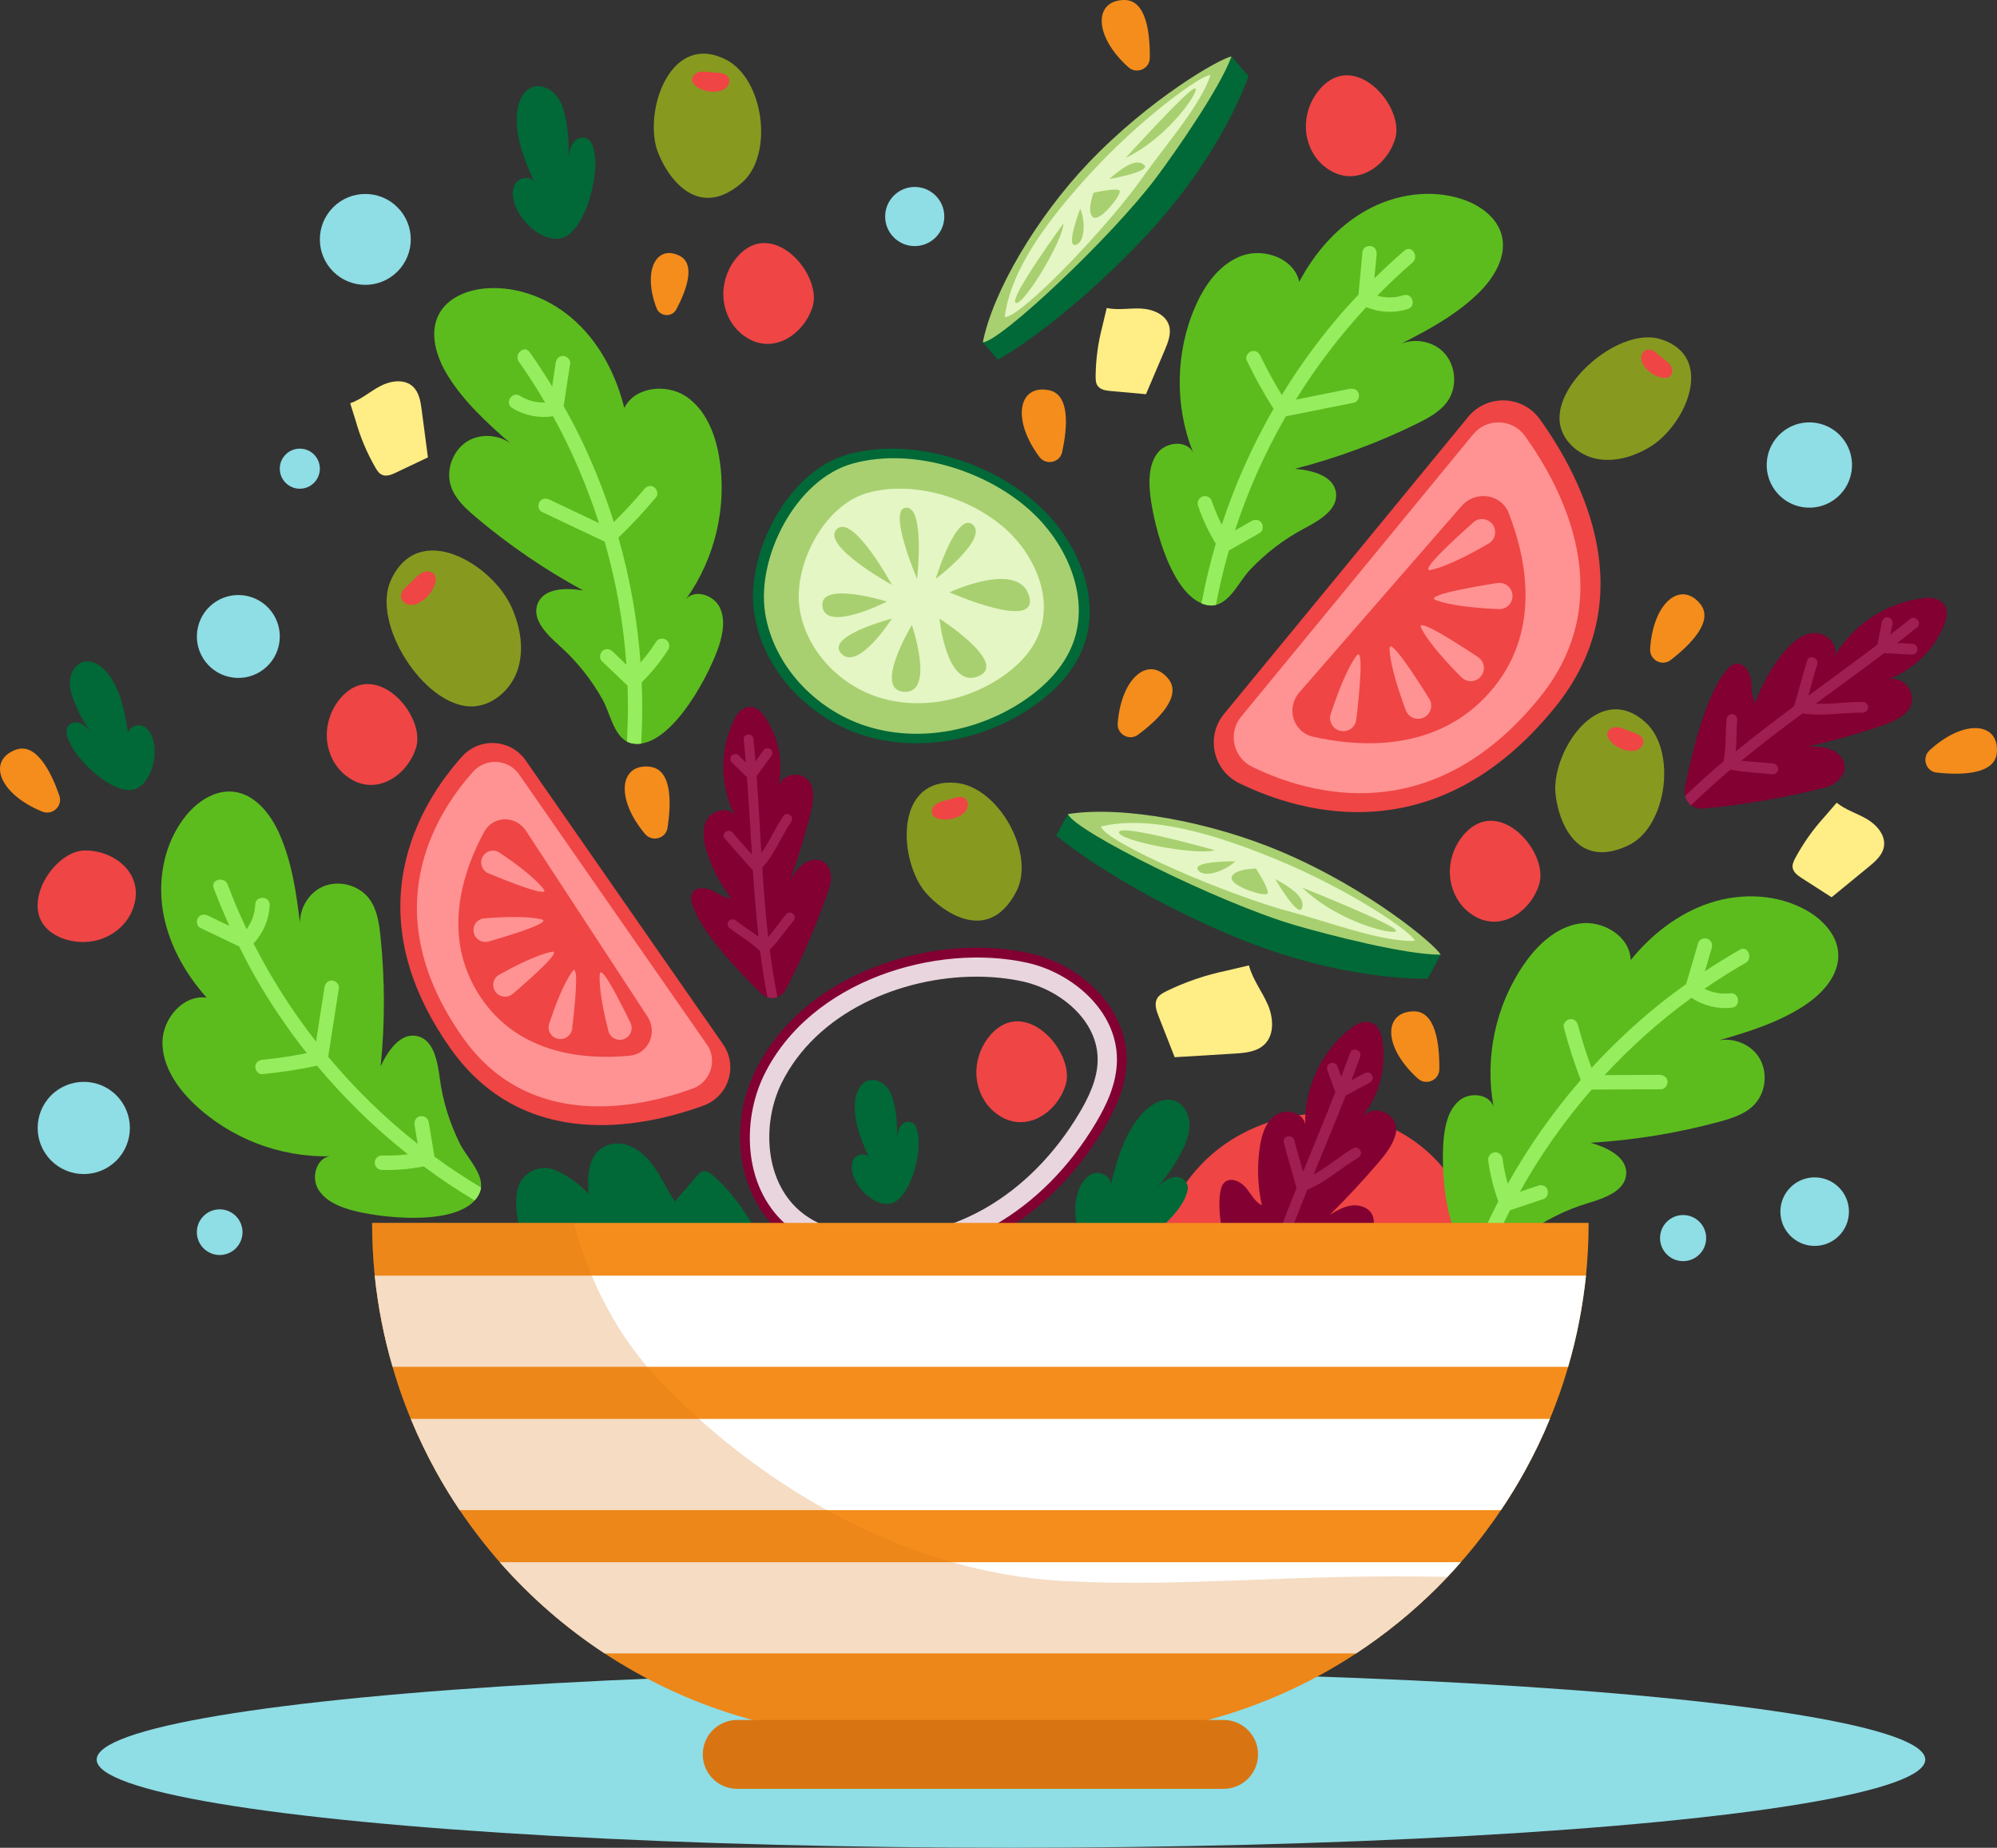 <?xml version="1.0" encoding="UTF-8"?>
<svg xmlns="http://www.w3.org/2000/svg" viewBox="0 0 364.61 337.44">
  <rect x="0" y="0" width="364.61" height="337.44" fill="#333333" stroke="none"/>
  <defs>
    <style>
      .cls-1 {
        fill: #e9d5de;
      }

      .cls-1, .cls-2, .cls-3, .cls-4, .cls-5, .cls-6, .cls-7, .cls-8, .cls-9, .cls-10, .cls-11, .cls-12, .cls-13, .cls-14, .cls-15, .cls-16, .cls-17 {
        stroke-width: 0px;
      }

      .cls-2 {
        fill: #ff9292;
      }

      .cls-3 {
        fill: #e4f6c4;
      }

      .cls-18 {
        isolation: isolate;
      }

      .cls-4 {
        fill: #a01f53;
      }

      .cls-5 {
        fill: #a8d070;
      }

      .cls-6 {
        fill: #8fdde5;
      }

      .cls-7 {
        fill: #ffed85;
      }

      .cls-8 {
        fill: #fff;
        mix-blend-mode: soft-light;
      }

      .cls-9 {
        fill: #ef4545;
      }

      .cls-10 {
        fill: #f48d1c;
      }

      .cls-11 {
        opacity: .25;
      }

      .cls-11, .cls-15 {
        fill: #d87512;
      }

      .cls-12 {
        fill: #96ed5d;
      }

      .cls-13 {
        fill: #889920;
      }

      .cls-14 {
        fill: #5cbc1e;
      }

      .cls-16 {
        fill: #006937;
      }

      .cls-17 {
        fill: #820032;
      }
    </style>
  </defs>
  <g class="cls-18">
    <g id="Layer_2" data-name="Layer 2">
      <g id="OBJECTS">
        <g>
          <circle class="cls-6" cx="307.3" cy="226.1" r="4.21"/>
          <circle class="cls-6" cx="330.34" cy="84.92" r="7.79" transform="translate(193.49 397.34) rotate(-80.76)"/>
          <circle class="cls-6" cx="43.52" cy="116.23" r="7.57" transform="translate(-79.55 132.3) rotate(-76.91)"/>
          <path class="cls-6" d="M58.4,85.59c0,2.02-1.64,3.66-3.66,3.66s-3.66-1.64-3.66-3.66,1.64-3.66,3.66-3.66,3.66,1.64,3.66,3.66Z"/>
          <circle class="cls-6" cx="66.7" cy="43.72" r="8.3" transform="translate(-11.38 59.97) rotate(-45)"/>
          <path class="cls-6" d="M44.28,225.02c0,2.3-1.87,4.17-4.17,4.17s-4.17-1.87-4.17-4.17,1.87-4.17,4.17-4.17,4.17,1.87,4.17,4.17Z"/>
          <circle class="cls-6" cx="15.3" cy="205.99" r="8.42" transform="translate(-141.18 71.15) rotate(-45)"/>
          <circle class="cls-6" cx="331.32" cy="221.27" r="6.26"/>
          <path class="cls-6" d="M172.41,39.54c0,2.98-2.42,5.4-5.4,5.4s-5.4-2.42-5.4-5.4,2.42-5.4,5.4-5.4,5.4,2.42,5.4,5.4Z"/>
          <ellipse class="cls-6" cx="184.58" cy="321.34" rx="166.93" ry="16.1"/>
          <path class="cls-9" d="M210.87,238.36c-1.43-10.46,2.94-21.52,11.13-28.17,8.19-6.65,19.92-8.66,29.86-5.12,9.83,3.51,17.9,13.4,16.56,23.75"/>
          <path class="cls-16" d="M199.31,214.4c1.46-.67,3.63.37,3.46,1.97,1.24-4.73,2.6-9.68,5.98-13.22,1.49-1.56,3.72-2.84,5.75-2.1,1.65.61,2.62,2.43,2.68,4.18.06,1.76-.61,3.45-1.41,5.02-1.2,2.36-2.7,4.56-4.45,6.55.92-.85,1.94-1.74,3.19-1.86s2.5.93,2.35,2.18c-.59,5.06-11.9,13.88-16.76,11.75-4.57-2.01-5.2-12.1-.8-14.46Z"/>
          <path class="cls-16" d="M101.03,234.95c-2.65-3.19-5.03-6.71-6.15-10.7-.59-2.09-.79-4.32-.52-6.47.42-3.34,3.97-5.43,7.05-4.07,2.29,1.01,4.37,2.48,6.06,4.32-.22-3.18-.19-6.96,2.79-8.59,1.8-.98,4-.73,5.75.34,3.67,2.24,4.95,6.28,7.2,9.62,1.32-1.52,2.64-3.04,3.96-4.57.36-.42.77-.86,1.32-.94.63-.09,1.21.35,1.69.78,5.07,4.52,8.76,10.59,10.43,17.18"/>
          <g>
            <path class="cls-17" d="M254.79,207.15s0,.04-.01.06c-.51,1.96-1.83,3.6-3.15,5.15-2.81,3.29-5.76,6.46-8.85,9.5,1.23-.74,2.51-1.5,3.93-1.7,2.2-.32,4.9,1.03,3.91,4.31-.26.87-.79,1.65-1.43,2.3-5.23,5.36-10.88,10.3-16.88,14.78-.53.4-1.17.62-1.84.64-.11,0-.22,0-.33,0-.69-.06-1.33-.38-1.82-.85-.36-.36-.64-.78-.82-1.27-2.41-6.54-5.56-16.74-4.74-22.11.11-.75.28-1.56.85-2.06,1.11-.97,2.89-.15,3.84.98.95,1.12,1.62,2.57,2.94,3.24-.76-3.47-.9-7.07-.38-10.58.32-2.22,1.02-4.62,2.88-5.89,1.86-1.27,5.06-.54,5.4,1.69-.15-6.86,3.17-13.72,8.69-17.82.77-.57,1.71-.95,2.67-.87,1.91.16,2.49,1.84,2.74,3.36.78,4.87-.57,10.05-3.63,13.9,2.44-2.61,6.91-.22,6.05,3.25Z"/>
            <path class="cls-4" d="M250.09,197.7c-.82.45-1.64.89-2.47,1.34-.39.22-.78.43-1.17.65-.26.14-.51.28-.76.38-.53,1.37-1.08,2.74-1.62,4.1-1.4,3.45-2.83,6.9-4.25,10.36,2.53-1.42,4.76-3.37,7.25-4.85.46-.27,1.11.02,1.32.46.25.51,0,1.05-.46,1.32-3.12,1.86-5.83,4.42-9.23,5.8-1.77,4.37-3.48,8.75-5.03,13.2,1.79-.78,3.49-1.78,5.26-2.6.49-.23,1.09-.02,1.32.47.23.48.02,1.1-.47,1.32-2.32,1.08-4.52,2.37-6.93,3.25-1.01,3.07-1.94,6.17-2.74,9.3-.69-.06-1.33-.38-1.82-.85.78-3.02,1.68-6.01,2.67-8.99,0-.02.01-.04.02-.06-.89-2.44-2.42-4.59-3.57-6.89-.24-.48-.02-1.09.46-1.32.49-.23,1.09,0,1.32.47.84,1.69,1.9,3.3,2.75,5,1.49-4.25,3.1-8.44,4.78-12.61-.01-.05-.05-.07-.06-.13-.7-2.74-1.57-5.44-2.27-8.18-.31-1.24,1.64-1.6,1.94-.37.49,1.91,1.06,3.8,1.6,5.7,1.98-4.85,3.98-9.7,5.89-14.58-.22-.41-.36-.91-.5-1.31-.32-.85-.64-1.72-.95-2.57-.19-.5-.05-1.07.46-1.32.45-.21,1.14-.04,1.32.46.25.66.48,1.33.73,1.99.55-1.44,1.09-2.88,1.61-4.33.42-1.2,2.28-.52,1.85.68-.51,1.44-1.06,2.88-1.6,4.31.83-.45,1.65-.91,2.48-1.36.47-.25,1.09,0,1.32.47.23.5,0,1.07-.47,1.32Z"/>
          </g>
          <g>
            <path class="cls-14" d="M86.66,219.23c.25-.28.48-.57.66-.9.28-.48.45-.98.5-1.47.3-2.76-2.62-5.55-3.82-7.94-1.89-3.76-3.16-7.84-3.71-12.02-.41-3.08-1.09-7.02-4.13-7.69-3.06-.67-5.34,2.68-6.66,5.52.8-7.94.79-15.95-.05-23.87-.25-2.35-.61-4.81-2.02-6.7-1.91-2.58-5.72-3.54-8.63-2.18-2.48,1.17-4.08,3.9-4.03,6.63-.67-5.57-1.48-11.18-3.74-16.3-1.63-3.7-4.54-7.38-8.57-7.74-3.31-.29-6.41,1.82-8.51,4.39-3.82,4.72-5.17,11.17-4.24,17.17.92,6,3.97,11.54,8.03,16.06-4.28-.59-8.03,3.8-8.08,8.11-.04,4.32,2.6,8.23,5.71,11.22,6.58,6.33,15.74,9.87,24.86,9.63-2.41.35-3.39,3.68-2.24,5.84,1.16,2.15,3.6,3.26,5.95,3.94,4.87,1.41,18.36,3.08,22.74-1.7Z"/>
            <path class="cls-12" d="M86.66,219.23c.25-.28.48-.57.66-.9.28-.48.45-.98.5-1.47-2.92-1.75-5.76-3.62-8.5-5.64-.36-2.13-.71-4.25-1.06-6.38-.12-.73-.92-1.1-1.59-.98-.74.14-1.09.91-.98,1.59.19,1.15.38,2.3.57,3.45-5.98-4.71-11.46-10.06-16.34-15.92.65-4.19,1.31-8.36,1.96-12.55.1-.71-.63-1.34-1.27-1.37-.77-.02-1.26.57-1.37,1.27-.51,3.29-1.02,6.6-1.54,9.89-4.36-5.59-8.2-11.59-11.41-17.92,1.78-1.9,2.84-4.41,2.95-7.01.07-1.71-2.57-1.8-2.64-.1-.07,1.64-.63,3.19-1.57,4.5-1.26-2.67-2.42-5.37-3.45-8.13-.58-1.58-3.16-.98-2.57.61.88,2.34,1.85,4.64,2.87,6.92-1.31-.63-2.62-1.25-3.92-1.88-.65-.31-1.41-.24-1.82.43-.35.56-.21,1.51.43,1.81,2.37,1.13,4.74,2.27,7.1,3.4.95,1.93,1.94,3.82,3.01,5.69,2.76,4.82,5.89,9.43,9.34,13.79-2.66.53-5.34.94-8.04,1.2-.72.07-1.34.48-1.37,1.27-.02.64.56,1.43,1.27,1.36,3.37-.32,6.7-.83,10-1.54,4.96,5.94,10.53,11.37,16.59,16.18-1.55.19-3.09.26-4.69.22-.71-.03-1.33.55-1.36,1.26-.02.71.55,1.35,1.27,1.37,2.57.08,5.14-.14,7.67-.64,2.99,2.23,6.1,4.3,9.31,6.21Z"/>
          </g>
          <g>
            <path class="cls-14" d="M219.38,110.2c.35.14.7.25,1.07.31.55.1,1.08.08,1.56-.04,2.7-.67,4.31-4.37,6.14-6.33,2.88-3.07,6.26-5.67,9.99-7.64,2.75-1.45,6.21-3.45,5.78-6.54-.43-3.1-4.36-4.08-7.48-4.35,7.72-1.99,15.24-4.77,22.38-8.3,2.12-1.05,4.3-2.24,5.59-4.21,1.76-2.69,1.35-6.59-.93-8.86-1.95-1.92-5.07-2.48-7.62-1.49,5-2.55,9.98-5.25,14-9.15,2.9-2.81,5.36-6.81,4.3-10.71-.87-3.21-3.92-5.39-7.06-6.47-5.75-1.95-12.27-.99-17.58,1.96-5.31,2.94-9.46,7.71-12.3,13.08-.92-4.22-6.34-6.22-10.41-4.78-4.07,1.45-6.83,5.28-8.55,9.24-3.67,8.36-3.82,18.18-.45,26.65-1.16-2.14-4.62-1.91-6.25-.09-1.61,1.83-1.81,4.51-1.64,6.94.36,5.06,3.46,18.29,9.45,20.75Z"/>
            <path class="cls-12" d="M219.38,110.2c.35.14.7.25,1.07.31.55.1,1.08.08,1.56-.04.63-3.34,1.41-6.65,2.35-9.93,1.87-1.07,3.74-2.13,5.62-3.2.64-.36.72-1.24.37-1.83-.38-.64-1.23-.71-1.83-.37-1.01.58-2.03,1.16-3.04,1.73,2.35-7.24,5.48-14.23,9.29-20.84,4.15-.83,8.3-1.66,12.45-2.5.7-.15,1.04-1.05.85-1.67-.24-.73-.97-.98-1.67-.85-3.27.66-6.54,1.32-9.81,1.97,3.74-6.02,8.04-11.71,12.87-16.9,2.39,1.02,5.12,1.14,7.59.35,1.62-.53.8-3.03-.82-2.51-1.57.5-3.21.52-4.77.08,2.07-2.1,4.21-4.13,6.43-6.05,1.28-1.09-.17-3.3-1.46-2.2-1.89,1.63-3.72,3.34-5.5,5.08.14-1.44.27-2.89.41-4.33.06-.72-.27-1.41-1.03-1.56-.65-.13-1.49.32-1.55,1.03-.24,2.62-.49,5.23-.73,7.84-1.48,1.56-2.92,3.14-4.29,4.79-3.57,4.26-6.81,8.79-9.71,13.53-1.42-2.31-2.73-4.69-3.9-7.13-.31-.65-.91-1.09-1.67-.85-.61.2-1.15,1.02-.84,1.66,1.46,3.05,3.09,6,4.9,8.85-3.86,6.7-7.03,13.81-9.45,21.16-.71-1.39-1.31-2.81-1.83-4.33-.22-.68-.98-1.06-1.66-.84-.67.23-1.08.99-.85,1.67.81,2.44,1.91,4.78,3.25,6.97-1.06,3.58-1.93,7.21-2.61,10.88Z"/>
          </g>
          <g>
            <path class="cls-14" d="M117.08,135.8c-.37.05-.74.07-1.12.04-.56-.04-1.06-.18-1.5-.42-2.46-1.31-3.12-5.29-4.42-7.62-2.05-3.68-4.7-7.02-7.84-9.83-2.32-2.08-5.19-4.85-4.03-7.74,1.17-2.9,5.22-2.9,8.31-2.4-7.01-3.8-13.63-8.32-19.71-13.48-1.8-1.53-3.63-3.21-4.4-5.44-1.06-3.04.29-6.72,3.05-8.37,2.36-1.39,5.52-1.18,7.75.4-4.23-3.69-8.41-7.52-11.37-12.27-2.14-3.43-3.55-7.91-1.58-11.44,1.62-2.9,5.11-4.28,8.42-4.56,6.05-.5,12.15,2.01,16.58,6.16,4.44,4.14,7.3,9.78,8.76,15.67,1.92-3.87,7.66-4.5,11.25-2.12,3.6,2.4,5.34,6.78,6.06,11.03,1.53,9-.7,18.57-6.03,25.97,1.64-1.8,4.95-.74,6.09,1.43,1.12,2.17.67,4.81-.09,7.14-1.57,4.82-7.79,16.91-14.2,17.84Z"/>
            <path class="cls-12" d="M117.08,135.8c-.37.05-.74.07-1.12.04-.56-.04-1.06-.18-1.5-.42.2-3.4.24-6.8.12-10.2-1.56-1.5-3.12-2.98-4.68-4.47-.54-.51-.39-1.38.08-1.86.53-.53,1.37-.39,1.86.08.84.8,1.69,1.61,2.53,2.42-.53-7.59-1.87-15.13-3.97-22.47-3.83-1.81-7.65-3.62-11.48-5.44-.65-.32-.76-1.27-.42-1.82.42-.65,1.18-.72,1.82-.42,3.01,1.43,6.03,2.87,9.04,4.29-2.17-6.75-4.97-13.31-8.39-19.52-2.57.41-5.24-.13-7.45-1.5-1.45-.91-.04-3.13,1.4-2.23,1.4.87,2.99,1.28,4.61,1.23-1.5-2.54-3.08-5.02-4.78-7.43-.98-1.37.97-3.16,1.95-1.78,1.44,2.04,2.8,4.14,4.11,6.27.21-1.43.44-2.87.65-4.3.11-.71.6-1.3,1.38-1.26.66.03,1.36.67,1.26,1.38-.4,2.6-.79,5.19-1.19,7.78,1.06,1.87,2.07,3.75,3.01,5.69,2.43,5,4.48,10.18,6.15,15.48,1.93-1.9,3.78-3.89,5.51-5.97.46-.55,1.15-.84,1.82-.42.54.34.86,1.27.41,1.82-2.16,2.6-4.45,5.07-6.9,7.4,2.12,7.44,3.47,15.1,4.04,22.82,1.02-1.17,1.96-2.41,2.82-3.76.38-.61,1.21-.79,1.81-.42.6.38.8,1.22.42,1.82-1.38,2.17-3.01,4.17-4.84,5.98.16,3.73.13,7.46-.1,11.19Z"/>
          </g>
          <g>
            <path class="cls-14" d="M268.96,229.54c.31.2.64.38.99.51.52.2,1.04.28,1.53.26,2.78-.14,5.06-3.47,7.23-5.03,3.42-2.46,7.23-4.37,11.27-5.58,2.98-.9,6.75-2.2,6.93-5.31.17-3.13-3.5-4.84-6.51-5.7,7.96-.47,15.87-1.76,23.56-3.85,2.28-.62,4.65-1.37,6.29-3.06,2.25-2.3,2.59-6.21.78-8.87-1.55-2.26-4.5-3.41-7.19-2.92,5.39-1.55,10.8-3.24,15.5-6.29,3.39-2.2,6.57-5.66,6.28-9.69-.24-3.32-2.81-6.04-5.69-7.7-5.27-3.02-11.86-3.32-17.63-1.45-5.77,1.87-10.76,5.76-14.58,10.48-.09-4.32-5.03-7.32-9.3-6.69-4.27.65-7.71,3.88-10.16,7.43-5.2,7.5-7.24,17.11-5.55,26.07-.73-2.33-4.17-2.77-6.12-1.28-1.94,1.49-2.64,4.07-2.94,6.5-.62,5.03-.12,18.62,5.3,22.18Z"/>
            <path class="cls-12" d="M268.96,229.54c.31.2.64.38.99.51.52.2,1.04.28,1.53.26,1.26-3.16,2.66-6.26,4.21-9.29,2.04-.69,4.08-1.38,6.13-2.06.7-.23.94-1.08.71-1.72-.25-.7-1.07-.94-1.72-.71-1.1.37-2.21.75-3.32,1.12,3.7-6.65,8.11-12.91,13.11-18.67,4.24-.02,8.46-.04,12.7-.06.72-.01,1.23-.83,1.15-1.48-.1-.77-.76-1.15-1.48-1.15-3.33.02-6.67.04-10.01.05,4.83-5.2,10.14-9.95,15.87-14.12,2.16,1.46,4.8,2.1,7.39,1.8,1.69-.21,1.36-2.82-.32-2.62-1.63.19-3.25-.11-4.7-.83,2.43-1.66,4.92-3.25,7.47-4.7,1.47-.83.46-3.27-1.01-2.44-2.17,1.24-4.29,2.57-6.38,3.93.41-1.39.82-2.78,1.23-4.17.2-.69,0-1.43-.72-1.73-.61-.25-1.52.03-1.72.71-.74,2.52-1.48,5.04-2.22,7.55-1.75,1.25-3.47,2.52-5.13,3.88-4.32,3.49-8.37,7.32-12.13,11.42-.95-2.54-1.78-5.13-2.46-7.75-.18-.7-.69-1.25-1.48-1.15-.63.08-1.32.79-1.14,1.47.85,3.27,1.88,6.48,3.11,9.63-5.07,5.84-9.55,12.2-13.33,18.96-.43-1.5-.75-3.01-.96-4.6-.08-.71-.76-1.23-1.46-1.15-.7.09-1.24.76-1.15,1.48.33,2.55.96,5.06,1.85,7.47-1.72,3.31-3.28,6.71-4.65,10.18Z"/>
          </g>
          <g>
            <path class="cls-9" d="M281.15,76.57c-1.51-2.11-3.86-3.36-6.45-3.45-2.58-.08-5.01,1.02-6.65,3.02h0c-10.44,12.75-34.64,42.17-44.56,54.23-1.61,1.96-2.23,4.5-1.69,6.98.54,2.49,2.16,4.56,4.46,5.68,5.78,2.82,14.83,6.01,25.15,5.13,6.68-.57,12.98-2.74,18.84-6.48,4.84-3.09,9.4-7.25,13.63-12.46,16.17-19.93,5.23-41.54-2.73-52.65Z"/>
            <path class="cls-2" d="M268.97,79.31c-9.85,12.03-32.72,39.83-42.36,51.56-2.45,2.98-1.47,7.46,2,9.16,10.7,5.23,32.93,11.49,52.49-12.63,14.71-18.13,4.29-38.07-2.66-47.77-2.29-3.2-6.98-3.35-9.47-.31Z"/>
            <path class="cls-9" d="M266.85,92.41l-29.61,34.03c-2.5,2.88-1.16,7.27,2.5,8.1,8.56,1.93,22.59,2.84,32.24-8.1,9.64-10.93,6.67-24.61,3.46-32.78-1.37-3.48-6.06-4.15-8.59-1.24Z"/>
            <path class="cls-2" d="M260.95,127.61c-2.44-3.92-7.34-11.5-7.25-9.11.12,3.13,1.84,8.19,2.97,11.22.51,1.35,2.09,1.95,3.37,1.27,1.23-.65,1.65-2.21.91-3.39Z"/>
            <path class="cls-2" d="M273.38,106.47c-4.56.72-13.46,2.27-11.21,3.13,2.92,1.11,8.26,1.5,11.49,1.64,1.45.06,2.61-1.16,2.48-2.61-.12-1.38-1.39-2.38-2.76-2.16Z"/>
            <path class="cls-2" d="M269,95.4c-3.45,3.06-10.11,9.17-7.76,8.68,3.06-.64,7.77-3.19,10.56-4.82,1.25-.73,1.57-2.39.68-3.53-.85-1.1-2.45-1.26-3.49-.33Z"/>
            <path class="cls-2" d="M269.86,120c-3.84-2.56-11.44-7.43-10.37-5.29,1.4,2.8,5.06,6.7,7.35,8.99,1.02,1.02,2.71.91,3.59-.24.85-1.1.59-2.69-.57-3.46Z"/>
            <path class="cls-2" d="M247.63,131.42c.54-4.58,1.45-13.57.02-11.64-1.86,2.51-3.68,7.54-4.69,10.62-.45,1.37.42,2.82,1.84,3.09,1.37.26,2.67-.69,2.83-2.07Z"/>
          </g>
          <g>
            <path class="cls-9" d="M128.43,201.91c2.19-.79,3.85-2.52,4.56-4.73.7-2.22.34-4.58-.99-6.49h0c-8.47-12.15-28.01-40.29-36.02-51.82-1.3-1.87-3.35-3.03-5.63-3.17-2.28-.14-4.47.76-6,2.47-3.86,4.31-8.82,11.36-10.59,20.5-1.14,5.92-.81,11.9.99,17.89,1.49,4.95,3.97,9.9,7.45,14.84,13.29,18.86,34.66,14.69,46.21,10.52Z"/>
            <path class="cls-2" d="M129.03,190.7c-8-11.47-26.46-38.05-34.24-49.26-1.98-2.85-6.09-3.09-8.41-.51-7.14,7.97-17.99,25.67-1.91,48.5,12.09,17.16,31.88,13.02,41.98,9.38,3.32-1.2,4.61-5.22,2.59-8.12Z"/>
            <path class="cls-9" d="M118.22,185.66l-22.19-33.94c-1.88-2.87-6-2.78-7.62.18-3.77,6.93-7.98,18.85-.88,29.87,7.1,11.01,19.66,11.79,27.51,11.01,3.35-.33,5.08-4.22,3.18-7.13Z"/>
            <path class="cls-2" d="M89.21,171.94c3.99-1.15,11.75-3.54,9.65-4.05-2.73-.66-7.53-.42-10.44-.18-1.3.11-2.19,1.33-1.92,2.6.26,1.22,1.5,1.97,2.7,1.62Z"/>
            <path class="cls-2" d="M104.46,187.87c.49-4.12,1.33-12.2.04-10.47-1.68,2.26-3.32,6.78-4.23,9.54-.41,1.24.37,2.54,1.65,2.78,1.23.23,2.4-.62,2.55-1.86Z"/>
            <path class="cls-2" d="M115.11,186.79c-1.81-3.73-5.46-10.99-5.61-8.83-.19,2.81.86,7.5,1.58,10.32.32,1.26,1.68,1.94,2.89,1.46,1.16-.46,1.69-1.81,1.14-2.94Z"/>
            <path class="cls-2" d="M93.61,181.51c3.15-2.7,9.23-8.08,7.11-7.68-2.76.53-7.03,2.74-9.57,4.16-1.14.63-1.45,2.12-.67,3.16.74,1,2.18,1.17,3.13.35Z"/>
            <path class="cls-2" d="M89.18,159.49c3.83,1.59,11.38,4.57,10.07,2.87-1.72-2.23-5.63-5.03-8.04-6.65-1.08-.73-2.55-.33-3.13.83-.56,1.12-.05,2.48,1.1,2.95Z"/>
          </g>
          <g>
            <path class="cls-13" d="M85.83,129.01c3.91.12,7.45-2.97,8.68-6.68,1.23-3.72.5-7.85-1.1-11.43-3.52-7.86-16.98-16.08-22.05-4.93-3.58,7.87,5.91,22.77,14.47,23.04Z"/>
            <path class="cls-9" d="M77.34,104.48c-.68.25-1.22.79-1.73,1.31l-1,.98c-.75.6-1.56,1.42-1.38,2.37.13.71.83,1.22,1.55,1.31s1.44-.18,2.05-.56c1.15-.7,2.06-1.8,2.52-3.07.22-.61.33-1.33-.03-1.87-.41-.6-1.29-.72-1.98-.47Z"/>
          </g>
          <g>
            <path class="cls-13" d="M284.76,76.98c.32,3.41,3.38,6.14,6.74,6.81,3.36.66,6.87-.42,9.79-2.2,6.44-3.91,12.1-16.48,1.88-19.66-7.22-2.25-19.11,7.6-18.41,15.06Z"/>
            <path class="cls-9" d="M305.12,66.95c-.29-.57-.82-.97-1.33-1.36l-.96-.76c-.61-.58-1.4-1.2-2.2-.94-.6.19-.97.85-.97,1.48,0,.63.31,1.23.71,1.72.73.92,1.79,1.59,2.94,1.85.55.13,1.19.14,1.62-.23.48-.42.49-1.2.19-1.77Z"/>
          </g>
          <g>
            <path class="cls-13" d="M135.47,33.36c-9.09,7.89-14.82-3.2-15.69-6.62-1.92-7.52,2.96-20.86,12.79-15.84,6.94,3.55,8.73,17.4,2.9,22.46Z"/>
            <path class="cls-9" d="M127.51,13.19c.63-.2,1.3-.12,1.96-.04l1.25.13c.87,0,1.89.13,2.3.89.31.57.1,1.33-.36,1.79-.46.46-1.12.68-1.76.76-1.21.15-2.46-.12-3.5-.76-.5-.3-.98-.76-1.02-1.34-.05-.66.51-1.23,1.13-1.44Z"/>
          </g>
          <g>
            <path class="cls-13" d="M297.39,154.34c-10.83,5.26-13.48-6.94-13.44-10.47.1-7.76,8.28-19.37,16.47-11.97,5.78,5.23,3.91,19.07-3.03,22.44Z"/>
            <path class="cls-9" d="M294.95,132.8c.66-.04,1.29.22,1.9.47l1.17.45c.84.23,1.8.62,1.99,1.46.15.63-.25,1.31-.81,1.64-.56.33-1.25.36-1.9.27-1.2-.17-2.35-.76-3.18-1.64-.4-.42-.75-.98-.64-1.56.12-.65.81-1.06,1.47-1.1Z"/>
          </g>
          <g>
            <path class="cls-13" d="M185.56,162.81c-5.56,10.67-14.96,2.46-17.03-.4-4.55-6.29-4.9-20.49,6.08-19.43,7.75.75,14.51,12.98,10.95,19.83Z"/>
            <path class="cls-9" d="M170.76,146.97c.51-.42,1.17-.59,1.8-.76l1.21-.34c.81-.31,1.81-.58,2.47-.01.5.42.58,1.2.32,1.8-.26.6-.79,1.04-1.36,1.35-1.07.58-2.33.79-3.53.58-.57-.1-1.19-.34-1.44-.87-.29-.59.02-1.33.52-1.75Z"/>
          </g>
          <g>
            <path class="cls-16" d="M194.98,148.67l68.06,25.67-2.38,4.37s-15.8.72-36.56-8.18c-20.75-8.9-31.25-17.95-31.25-17.95l2.13-3.91Z"/>
            <path class="cls-5" d="M194.98,148.67c1.27,3.11,27.54,16.17,41.28,20.23,6.03,1.78,20.48,5.5,26.77,5.44-1-1.84-12.89-11.85-28.76-18.66-13.04-5.6-29.38-8.6-39.3-7.01Z"/>
            <path class="cls-3" d="M201.01,150.95c.93,2.93,23.31,12.66,35.22,15.73,5.23,1.35,16.54,5.56,22.11,5.11-.77-1.72-11.93-9.35-25.56-14.95-11.2-4.6-22.89-8.05-31.78-5.9Z"/>
            <path class="cls-5" d="M221.81,155.26s-17.24-4.87-17.51-3.31c-.27,1.56,14.17,4.37,17.51,3.31Z"/>
            <path class="cls-5" d="M237.75,162.09s16.71,6.67,17.13,7.82c.41,1.14-10.44-1.31-17.13-7.82Z"/>
            <path class="cls-5" d="M225.54,157.29s-7.97-.08-6.81,1.59c1.16,1.67,5.26-.03,6.81-1.59Z"/>
            <path class="cls-5" d="M232.84,160.54s4.19,7.23,4.87,5.31c.68-1.91-1.87-3.68-4.87-5.31Z"/>
            <path class="cls-5" d="M229.3,158.62s-4.03.02-4.43,1.59c-.39,1.57,5.96,3.59,6.52,3,.56-.59-2.09-4.59-2.09-4.59Z"/>
          </g>
          <g>
            <path class="cls-16" d="M179.43,62.52l45.41-52.2,3.11,3.57s-4.59,14.33-19.39,29.89c-14.8,15.56-26.34,21.93-26.34,21.93l-2.78-3.19Z"/>
            <path class="cls-5" d="M179.43,62.52c3.2-.11,23.53-19.21,31.7-30.12,3.59-4.79,11.68-16.45,13.71-22.08-1.97.28-14.83,7.58-26.15,19.47-9.31,9.78-17.39,23.36-19.25,32.73Z"/>
            <path class="cls-3" d="M183.45,57.9c2.92.14,19-16.59,25.68-26.2,2.93-4.22,10.43-12.91,11.87-18.03-1.79.12-12.28,7.55-21.78,17.85-7.81,8.47-14.75,17.75-15.77,26.39Z"/>
            <path class="cls-5" d="M194.18,40.78s-10.05,13.76-8.74,14.52c1.3.75,8.59-11.19,8.74-14.52Z"/>
            <path class="cls-5" d="M205.54,28.82s11.48-12.7,12.64-12.69c1.16.01-4.62,8.87-12.64,12.69Z"/>
            <path class="cls-5" d="M197.22,38.12s-2.71,7.08-.84,6.6c1.87-.49,1.72-4.7.84-6.6Z"/>
            <path class="cls-5" d="M202.53,32.69s7.83-1.34,6.35-2.59c-1.48-1.24-3.9.45-6.35,2.59Z"/>
            <path class="cls-5" d="M199.65,35.21s-1.32,3.6-.05,4.47c1.27.87,5.17-4.13,4.83-4.82s-4.78.35-4.78.35Z"/>
          </g>
          <path class="cls-9" d="M7.41,167.94c.72,1.6,2.19,2.68,3.72,3.31,2.17.89,4.59,1.03,6.83.4,2.67-.76,5.13-2.72,6.22-5.46,2.59-6.49-3.32-11.01-8.81-10.87-4.78.12-10.25,7.56-7.97,12.62Z"/>
          <path class="cls-9" d="M138.96,44.41c-1.75.17-3.23,1.22-4.33,2.47-1.54,1.77-2.44,4.02-2.56,6.35-.13,2.78.94,5.72,3.19,7.64,5.33,4.53,11.5.37,13.11-4.88,1.41-4.57-3.9-12.13-9.42-11.58Z"/>
          <path class="cls-9" d="M245.32,13.78c-1.75.17-3.23,1.22-4.33,2.47-1.54,1.77-2.44,4.02-2.56,6.35-.13,2.78.94,5.72,3.19,7.64,5.33,4.53,11.5.37,13.11-4.88,1.41-4.57-3.9-12.13-9.42-11.58Z"/>
          <path class="cls-9" d="M66.56,124.95c-1.75.17-3.23,1.22-4.33,2.47-1.54,1.77-2.44,4.02-2.56,6.35-.13,2.78.94,5.72,3.19,7.64,5.33,4.53,11.5.37,13.11-4.88,1.41-4.57-3.9-12.13-9.42-11.58Z"/>
          <path class="cls-9" d="M271.61,149.92c-1.75.17-3.23,1.22-4.33,2.47-1.54,1.77-2.44,4.02-2.56,6.35-.13,2.78.94,5.72,3.19,7.64,5.33,4.53,11.5.37,13.11-4.88,1.41-4.57-3.9-12.13-9.42-11.58Z"/>
          <path class="cls-9" d="M185.16,186.54c-1.75.17-3.23,1.22-4.33,2.47-1.54,1.77-2.44,4.02-2.56,6.35-.13,2.78.94,5.72,3.19,7.64,5.33,4.53,11.5.37,13.11-4.88,1.41-4.57-3.9-12.13-9.42-11.58Z"/>
          <g>
            <path class="cls-16" d="M137.71,112.08c1.61,10.26,9.78,18.93,19.66,22.13,9.88,3.19,21.07,1.21,29.87-4.3,4.62-2.9,8.78-6.9,10.65-12.03,3.05-8.39-.79-18.02-7.04-24.4-8.56-8.75-23.94-13.88-36.06-10.5-11.12,3.1-18.76,18.34-17.08,29.1Z"/>
            <path class="cls-5" d="M139.68,111.87c1.5,9.6,9.14,17.71,18.39,20.7,9.24,2.99,19.7,1.14,27.94-4.02,4.32-2.71,8.21-6.46,9.96-11.25,2.85-7.85-.74-16.85-6.58-22.82-8.01-8.19-22.39-12.98-33.73-9.82-10.4,2.9-17.55,17.15-15.97,27.22Z"/>
            <path class="cls-3" d="M146,111.2c1.17,7.47,7.12,13.79,14.31,16.11,7.2,2.33,15.34.88,21.75-3.13,3.37-2.11,6.4-5.03,7.75-8.76,2.22-6.11-.58-13.12-5.12-17.77-6.23-6.37-17.43-10.11-26.26-7.65-8.09,2.26-13.66,13.35-12.43,21.19Z"/>
            <path class="cls-5" d="M166.49,114.15s-7.17,11.82-1.43,12.18c5.73.36,1.43-12.18,1.43-12.18Z"/>
            <path class="cls-5" d="M171.53,112.97s1.27,12.87,7.05,10.55c5.78-2.32-7.05-10.55-7.05-10.55Z"/>
            <path class="cls-5" d="M173.36,108.17s12.6-5.91,14.53.67c1.92,6.59-14.53-.67-14.53-.67Z"/>
            <path class="cls-5" d="M170.83,105.73s9.73-7.38,6.77-9.91c-2.96-2.54-6.77,9.91-6.77,9.91Z"/>
            <path class="cls-5" d="M167.44,105.73s1.5-13.16-2-13.02c-3.5.14,2,13.02,2,13.02Z"/>
            <path class="cls-5" d="M162.84,106.81s-7.1-13.12-10.07-10.16,10.07,10.16,10.07,10.16Z"/>
            <path class="cls-5" d="M161.94,109.86s-12.42-3.89-11.78.91c.64,4.8,11.78-.91,11.78-.91Z"/>
            <path class="cls-5" d="M162.84,112.97s-12.32,3.19-9.22,6.41c3.1,3.22,9.22-6.41,9.22-6.41Z"/>
          </g>
          <g>
            <path class="cls-17" d="M178.24,176.59c3.08,0,6.12.32,9.01.97,7.69,1.72,14.94,8.11,14.91,15.99-.02,3.79-1.67,7.38-3.6,10.63-4.38,7.38-10.47,13.82-17.92,18.07-5.89,3.35-12.65,5.28-19.41,5.28-1.79,0-3.59-.14-5.37-.42-3.73-.59-7.44-1.84-10.42-4.17-7.44-5.81-8.52-17.33-4.38-25.81,6.45-13.22,22.37-20.54,37.18-20.54M178.24,173.07c-14.61,0-32.75,6.96-40.34,22.51-5.23,10.7-2.92,23.66,5.37,30.13,3.16,2.47,7.21,4.11,12.04,4.87,1.93.3,3.92.46,5.92.46,7.25,0,14.56-1.98,21.16-5.74,7.64-4.35,14.29-11.04,19.21-19.33,1.89-3.19,4.07-7.49,4.09-12.42.02-4.6-1.96-9.14-5.58-12.8-3.23-3.26-7.52-5.62-12.08-6.64-3.11-.7-6.4-1.05-9.78-1.05h0Z"/>
            <path class="cls-1" d="M161.26,229.29c-1.91,0-3.8-.15-5.67-.44-4.53-.71-8.3-2.23-11.23-4.52-8.71-6.81-9.02-19.49-4.88-27.97h0c8.51-17.43,31.62-24.22,48.16-20.52,7.92,1.78,16.33,8.59,16.29,17.71-.02,4.5-2.07,8.52-3.85,11.52-4.77,8.03-11.19,14.5-18.57,18.7-6.36,3.62-13.38,5.51-20.26,5.51ZM178.27,178.36c-13.77,0-29.24,6.48-35.62,19.54h0c-3.58,7.34-3.11,18.19,3.88,23.65,2.45,1.91,5.68,3.19,9.61,3.81,7.81,1.23,16.2-.42,23.64-4.65,6.85-3.9,12.82-9.93,17.28-17.44,1.55-2.62,3.34-6.09,3.35-9.74.03-7.28-6.95-12.78-13.53-14.26-2.71-.61-5.62-.91-8.6-.91Z"/>
          </g>
          <g>
            <path class="cls-10" d="M290.05,223.33c0,3.25-.17,6.46-.48,9.63-.6,5.72-1.69,11.29-3.26,16.65-.13.47-.27.93-.41,1.39-.73,2.38-1.56,4.73-2.48,7.03-.14.36-.29.73-.44,1.09-1.36,3.32-2.92,6.55-4.65,9.67-1.33,2.39-2.75,4.73-4.29,6.99-2.23,3.33-4.68,6.51-7.32,9.51-.79.92-1.61,1.82-2.45,2.7-.57.61-1.16,1.21-1.75,1.81-4.54,4.54-9.54,8.61-14.93,12.15-14.8,9.73-32.51,15.38-51.54,15.38h-34.11c-19.03,0-36.74-5.65-51.54-15.38-7.12-4.67-13.56-10.29-19.15-16.66-2.64-3.01-5.08-6.19-7.32-9.51-1.53-2.26-2.95-4.59-4.28-6.99-1.72-3.12-3.28-6.35-4.65-9.67-.15-.36-.3-.73-.44-1.09-.92-2.31-1.75-4.65-2.47-7.03-.14-.46-.28-.92-.41-1.39-1.57-5.36-2.67-10.93-3.26-16.65-.31-3.17-.48-6.38-.48-9.63h222.11Z"/>
            <path class="cls-8" d="M289.57,232.96c-.6,5.72-1.69,11.29-3.26,16.65H71.68c-1.57-5.36-2.67-10.93-3.26-16.65h221.15Z"/>
            <path class="cls-8" d="M282.98,259.12c-1.36,3.32-2.92,6.55-4.65,9.67-1.33,2.39-2.75,4.73-4.29,6.99H83.93c-1.53-2.26-2.95-4.59-4.28-6.99-1.72-3.12-3.28-6.35-4.65-9.67h207.98Z"/>
            <path class="cls-8" d="M266.72,285.29c-.79.92-1.61,1.82-2.45,2.7-.57.61-1.16,1.21-1.75,1.81-4.54,4.54-9.54,8.61-14.93,12.15H110.4c-7.12-4.67-13.56-10.29-19.15-16.66h175.47Z"/>
            <path class="cls-11" d="M264.27,287.98c-.56.62-1.15,1.21-1.75,1.81-17.01,17.02-40.5,27.53-66.46,27.53h-34.12c-51.91,0-94-42.09-94-94h36.79c2.94,10.87,8.11,20.93,15.98,29.12,19.11,19.9,45.67,34.75,73.22,36.27,22.59,1.25,42.44-1.38,70.34-.73Z"/>
            <path class="cls-15" d="M223.4,326.68h-88.8c-3.48,0-6.29-2.82-6.29-6.29h0c0-3.48,2.82-6.29,6.29-6.29h88.8c3.48,0,6.29,2.82,6.29,6.29h0c0,3.48-2.82,6.29-6.29,6.29Z"/>
          </g>
          <path class="cls-16" d="M93.97,33.72c.66-1.28,2.77-1.74,3.53-.52-1.74-4.03-3.52-8.27-3.1-12.64.19-1.93,1.05-4.07,2.9-4.66,1.5-.49,3.19.26,4.21,1.47,1.02,1.2,1.48,2.78,1.78,4.32.46,2.33.62,4.72.48,7.08.18-1.11.41-2.3,1.22-3.08.81-.78,2.28-.73,2.87.23,2.39,3.9-.72,16.39-5.33,17.57-4.34,1.11-10.37-5.66-8.57-9.77Z"/>
          <path class="cls-16" d="M155.77,211.82c.54-1.04,2.25-1.42,2.87-.42-1.42-3.27-2.86-6.72-2.52-10.27.15-1.57.86-3.3,2.36-3.79,1.22-.39,2.59.22,3.42,1.19.83.98,1.2,2.26,1.45,3.51.37,1.89.51,3.83.39,5.76.15-.9.33-1.87.99-2.5.66-.63,1.85-.59,2.33.19,1.94,3.17-.58,13.31-4.33,14.27-3.53.9-8.42-4.6-6.96-7.94Z"/>
          <path class="cls-16" d="M26.33,132.69c-1.11-.65-2.92.02-2.91,1.3-.62-3.87-1.32-7.92-3.74-11-1.07-1.36-2.74-2.55-4.42-2.12-1.36.35-2.27,1.73-2.46,3.12-.19,1.39.22,2.8.73,4.11.77,1.97,1.8,3.85,3.04,5.56-.67-.75-1.41-1.53-2.4-1.73s-2.06.55-2.04,1.55c.08,4.08,8.41,11.98,12.44,10.65,3.8-1.25,5.08-9.24,1.75-11.46Z"/>
          <path class="cls-10" d="M118.66,140.02c-5.49-.63-6.39,5.74-.89,12.28,1.29,1.53,3.81.85,4.11-1.13.67-4.41.89-10.67-3.22-11.14Z"/>
          <path class="cls-10" d="M310.39,110.24c-3.54-4.24-8.59-.24-9.11,8.28-.12,2,2.17,3.24,3.76,2.01,3.53-2.73,8-7.12,5.35-10.29Z"/>
          <path class="cls-10" d="M364.59,137.38c.39-5.51-6.02-6.13-12.3-.35-1.47,1.36-.68,3.84,1.31,4.06,4.43.48,10.7.41,10.99-3.71Z"/>
          <path class="cls-10" d="M191.4,71.23c-5.44-.97-6.73,5.34-1.64,12.2,1.19,1.61,3.75,1.08,4.17-.88.94-4.36,1.54-10.6-2.53-11.32Z"/>
          <path class="cls-10" d="M124.01,46.68c-4.22-2.04-6.72,2.82-4.14,9.58.61,1.59,2.81,1.74,3.61.24,1.77-3.34,3.69-8.3.53-9.82Z"/>
          <path class="cls-10" d="M205.19,0c-5.52.14-5.52,6.58.83,12.28,1.49,1.34,3.89.31,3.91-1.7.05-4.46-.61-10.69-4.74-10.58Z"/>
          <path class="cls-10" d="M213.31,123.97c-3.47-4.29-8.58-.38-9.24,8.13-.15,2,2.12,3.27,3.73,2.07,3.57-2.67,8.11-6.99,5.51-10.21Z"/>
          <path class="cls-10" d="M258.05,184.69c-5.52.14-5.52,6.58.83,12.28,1.49,1.34,3.89.31,3.91-1.7.05-4.46-.61-10.69-4.74-10.58Z"/>
          <path class="cls-10" d="M2.79,136.95c-5.15,2-2.97,8.06,4.94,11.27,1.86.75,3.76-1.03,3.11-2.92-1.46-4.21-4.2-9.85-8.05-8.35Z"/>
          <g>
            <path class="cls-17" d="M348.09,130.05s-.03.04-.04.04c-1.46,1.41-3.44,2.12-5.38,2.75-4.11,1.35-8.29,2.51-12.51,3.48,1.44.01,2.93.03,4.24.6,2.05.88,3.64,3.44,1.08,5.72-.68.6-1.53,1-2.42,1.22-7.26,1.84-14.66,3.11-22.11,3.8-.66.07-1.32-.08-1.9-.42-.1-.06-.19-.12-.28-.18-.56-.42-.93-1.02-1.11-1.68-.12-.49-.14-1-.04-1.51,1.35-6.84,3.99-17.18,7.49-21.34.49-.58,1.05-1.18,1.8-1.31,1.45-.25,2.54,1.38,2.76,2.84.23,1.45.04,3.04.82,4.3,1.16-3.35,2.92-6.5,5.19-9.23,1.43-1.73,3.28-3.41,5.53-3.52s4.6,2.18,3.72,4.25c3.45-5.93,9.86-10.05,16.71-10.66.96-.09,1.95.08,2.73.65,1.54,1.14,1.16,2.87.58,4.3-1.87,4.56-5.73,8.27-10.35,9.96,3.44-.95,6.01,3.42,3.46,5.93Z"/>
            <path class="cls-4" d="M349.02,119.54c-.93-.05-1.87-.1-2.81-.15-.44-.02-.89-.04-1.34-.06-.29-.02-.58-.03-.85-.07-1.17.89-2.35,1.77-3.52,2.65-2.99,2.21-6.02,4.41-9.03,6.62,2.9.11,5.82-.39,8.72-.35.54,0,.94.6.89,1.08-.06.57-.55.89-1.08.89-3.63-.04-7.28.73-10.89.13-3.79,2.8-7.54,5.65-11.18,8.63,1.94.27,3.91.3,5.84.52.53.06.94.55.88,1.09-.06.52-.56.94-1.09.88-2.54-.29-5.1-.34-7.61-.85-2.47,2.09-4.88,4.25-7.19,6.5-.56-.42-.93-1.02-1.11-1.68,2.24-2.17,4.57-4.25,6.97-6.27.01-.01.03-.03.05-.04.51-2.54.33-5.18.56-7.74.04-.54.55-.94,1.08-.89.54.05.93.56.88,1.09-.16,1.88-.11,3.81-.27,5.7,3.49-2.85,7.05-5.58,10.66-8.26.01-.05,0-.09.02-.14.83-2.7,1.5-5.45,2.33-8.16.38-1.22,2.23-.51,1.85.7-.58,1.89-1.08,3.8-1.61,5.7,4.22-3.11,8.46-6.2,12.63-9.36.03-.47.17-.96.25-1.38.17-.9.35-1.8.53-2.69.1-.53.51-.94,1.08-.89.49.05.99.56.89,1.08-.14.69-.28,1.38-.42,2.08,1.22-.94,2.43-1.89,3.63-2.85.99-.8,2.22.75,1.23,1.54-1.19.96-2.41,1.9-3.61,2.84.95.05,1.88.09,2.83.13.53.03.93.57.88,1.09-.06.54-.56.91-1.09.88Z"/>
          </g>
          <g>
            <path class="cls-17" d="M148.31,143.94s.01.04.01.05c.35,1.8-.08,3.65-.55,5.43-1,3.78-2.16,7.51-3.49,11.19.71-1.08,1.46-2.2,2.53-2.92,1.67-1.12,4.39-1.08,4.86,1.98.13.81,0,1.65-.26,2.43-2.16,6.41-4.83,12.64-7.96,18.63-.27.53-.71.96-1.25,1.24-.09.04-.18.09-.28.12-.59.22-1.23.21-1.81.02-.43-.15-.83-.39-1.16-.71-4.52-4.38-11.07-11.45-12.51-16.14-.2-.65-.38-1.38-.11-2.01.52-1.22,2.29-1.25,3.51-.7,1.21.54,2.32,1.46,3.66,1.49-1.98-2.52-3.49-5.4-4.45-8.46-.61-1.94-.97-4.16.04-5.92,1.02-1.76,3.91-2.42,5.05-.74-2.8-5.53-2.79-12.41.11-17.9.4-.77,1.02-1.44,1.84-1.75,1.62-.61,2.75.53,3.54,1.66,2.54,3.66,3.46,8.4,2.48,12.74.97-3.08,5.54-2.88,6.19.28Z"/>
            <path class="cls-4" d="M140.8,138.09c-.49.68-.99,1.37-1.49,2.05-.23.33-.47.66-.7.98-.16.21-.3.42-.47.61.1,1.32.19,2.65.28,3.97.21,3.36.39,6.72.59,10.09,1.51-2.15,2.56-4.6,4.01-6.79.27-.4.91-.42,1.26-.14.4.32.41.86.14,1.26-1.82,2.73-3.02,5.88-5.24,8.33.27,4.25.59,8.49,1.07,12.71,1.15-1.34,2.14-2.82,3.26-4.17.31-.37.88-.44,1.26-.14.37.3.44.88.14,1.26-1.47,1.78-2.75,3.7-4.37,5.35.37,2.89.83,5.78,1.4,8.64-.59.22-1.23.21-1.81.02-.55-2.77-.98-5.55-1.34-8.36,0-.01,0-.04,0-.06-1.68-1.64-3.76-2.79-5.6-4.22-.39-.29-.44-.88-.14-1.26.3-.38.88-.43,1.26-.14,1.35,1.05,2.83,1.95,4.19,3-.45-4.04-.77-8.08-1.04-12.13-.03-.03-.07-.04-.1-.08-1.64-1.96-3.4-3.81-5.05-5.77-.74-.89.71-1.94,1.44-1.06,1.15,1.36,2.35,2.68,3.53,4.02-.29-4.72-.55-9.45-.9-14.17-.34-.25-.65-.6-.92-.87-.59-.57-1.19-1.15-1.78-1.72-.35-.33-.46-.85-.14-1.26.28-.35.91-.48,1.26-.14.46.44.91.89,1.37,1.33-.12-1.38-.24-2.77-.38-4.15-.13-1.14,1.65-1.32,1.77-.17.15,1.37.26,2.76.38,4.13.5-.69.99-1.39,1.49-2.08.28-.39.89-.43,1.26-.14.38.31.42.87.14,1.26Z"/>
          </g>
          <path class="cls-7" d="M231.43,183.38c-1.05-2.41-2.74-4.54-3.4-7.08l-4.07.96c-3.79.78-7.48,2.04-10.96,3.73-.67.33-1.37.71-1.74,1.36-.54.98-.14,2.19.27,3.23.98,2.5,1.96,5,2.94,7.49,3.63-.22,7.26-.44,10.9-.66,1.95-.12,4.08-.31,5.49-1.67,1.89-1.82,1.63-4.96.58-7.37Z"/>
          <path class="cls-7" d="M69.41,70.52c-1.87.98-3.48,2.45-5.47,3.12l1,3.2c.84,2.99,2.05,5.87,3.6,8.55.3.52.64,1.06,1.19,1.31.81.38,1.76-.01,2.57-.4,1.94-.92,3.88-1.85,5.83-2.77-.38-2.89-.76-5.78-1.14-8.68-.2-1.55-.48-3.25-1.64-4.29-1.56-1.41-4.06-1.03-5.93-.05Z"/>
          <path class="cls-7" d="M208.36,56.35c-2.1-.11-4.24.34-6.3-.1l-.77,3.26c-.8,3-1.22,6.09-1.25,9.2,0,.6.01,1.24.35,1.73.51.74,1.52.89,2.41.97,2.14.19,4.28.39,6.43.58,1.14-2.68,2.29-5.37,3.43-8.05.61-1.44,1.24-3.04.77-4.53-.63-2.01-2.97-2.95-5.08-3.06Z"/>
          <path class="cls-7" d="M340.88,149.59c-1.81-1.07-3.91-1.66-5.54-3l-2.19,2.54c-2.1,2.29-3.9,4.84-5.37,7.57-.28.53-.56,1.1-.49,1.7.11.89.94,1.49,1.69,1.97l5.43,3.49,6.77-5.55c1.21-.99,2.5-2.12,2.78-3.66.37-2.07-1.27-3.99-3.08-5.06Z"/>
        </g>
      </g>
    </g>
  </g>
</svg>